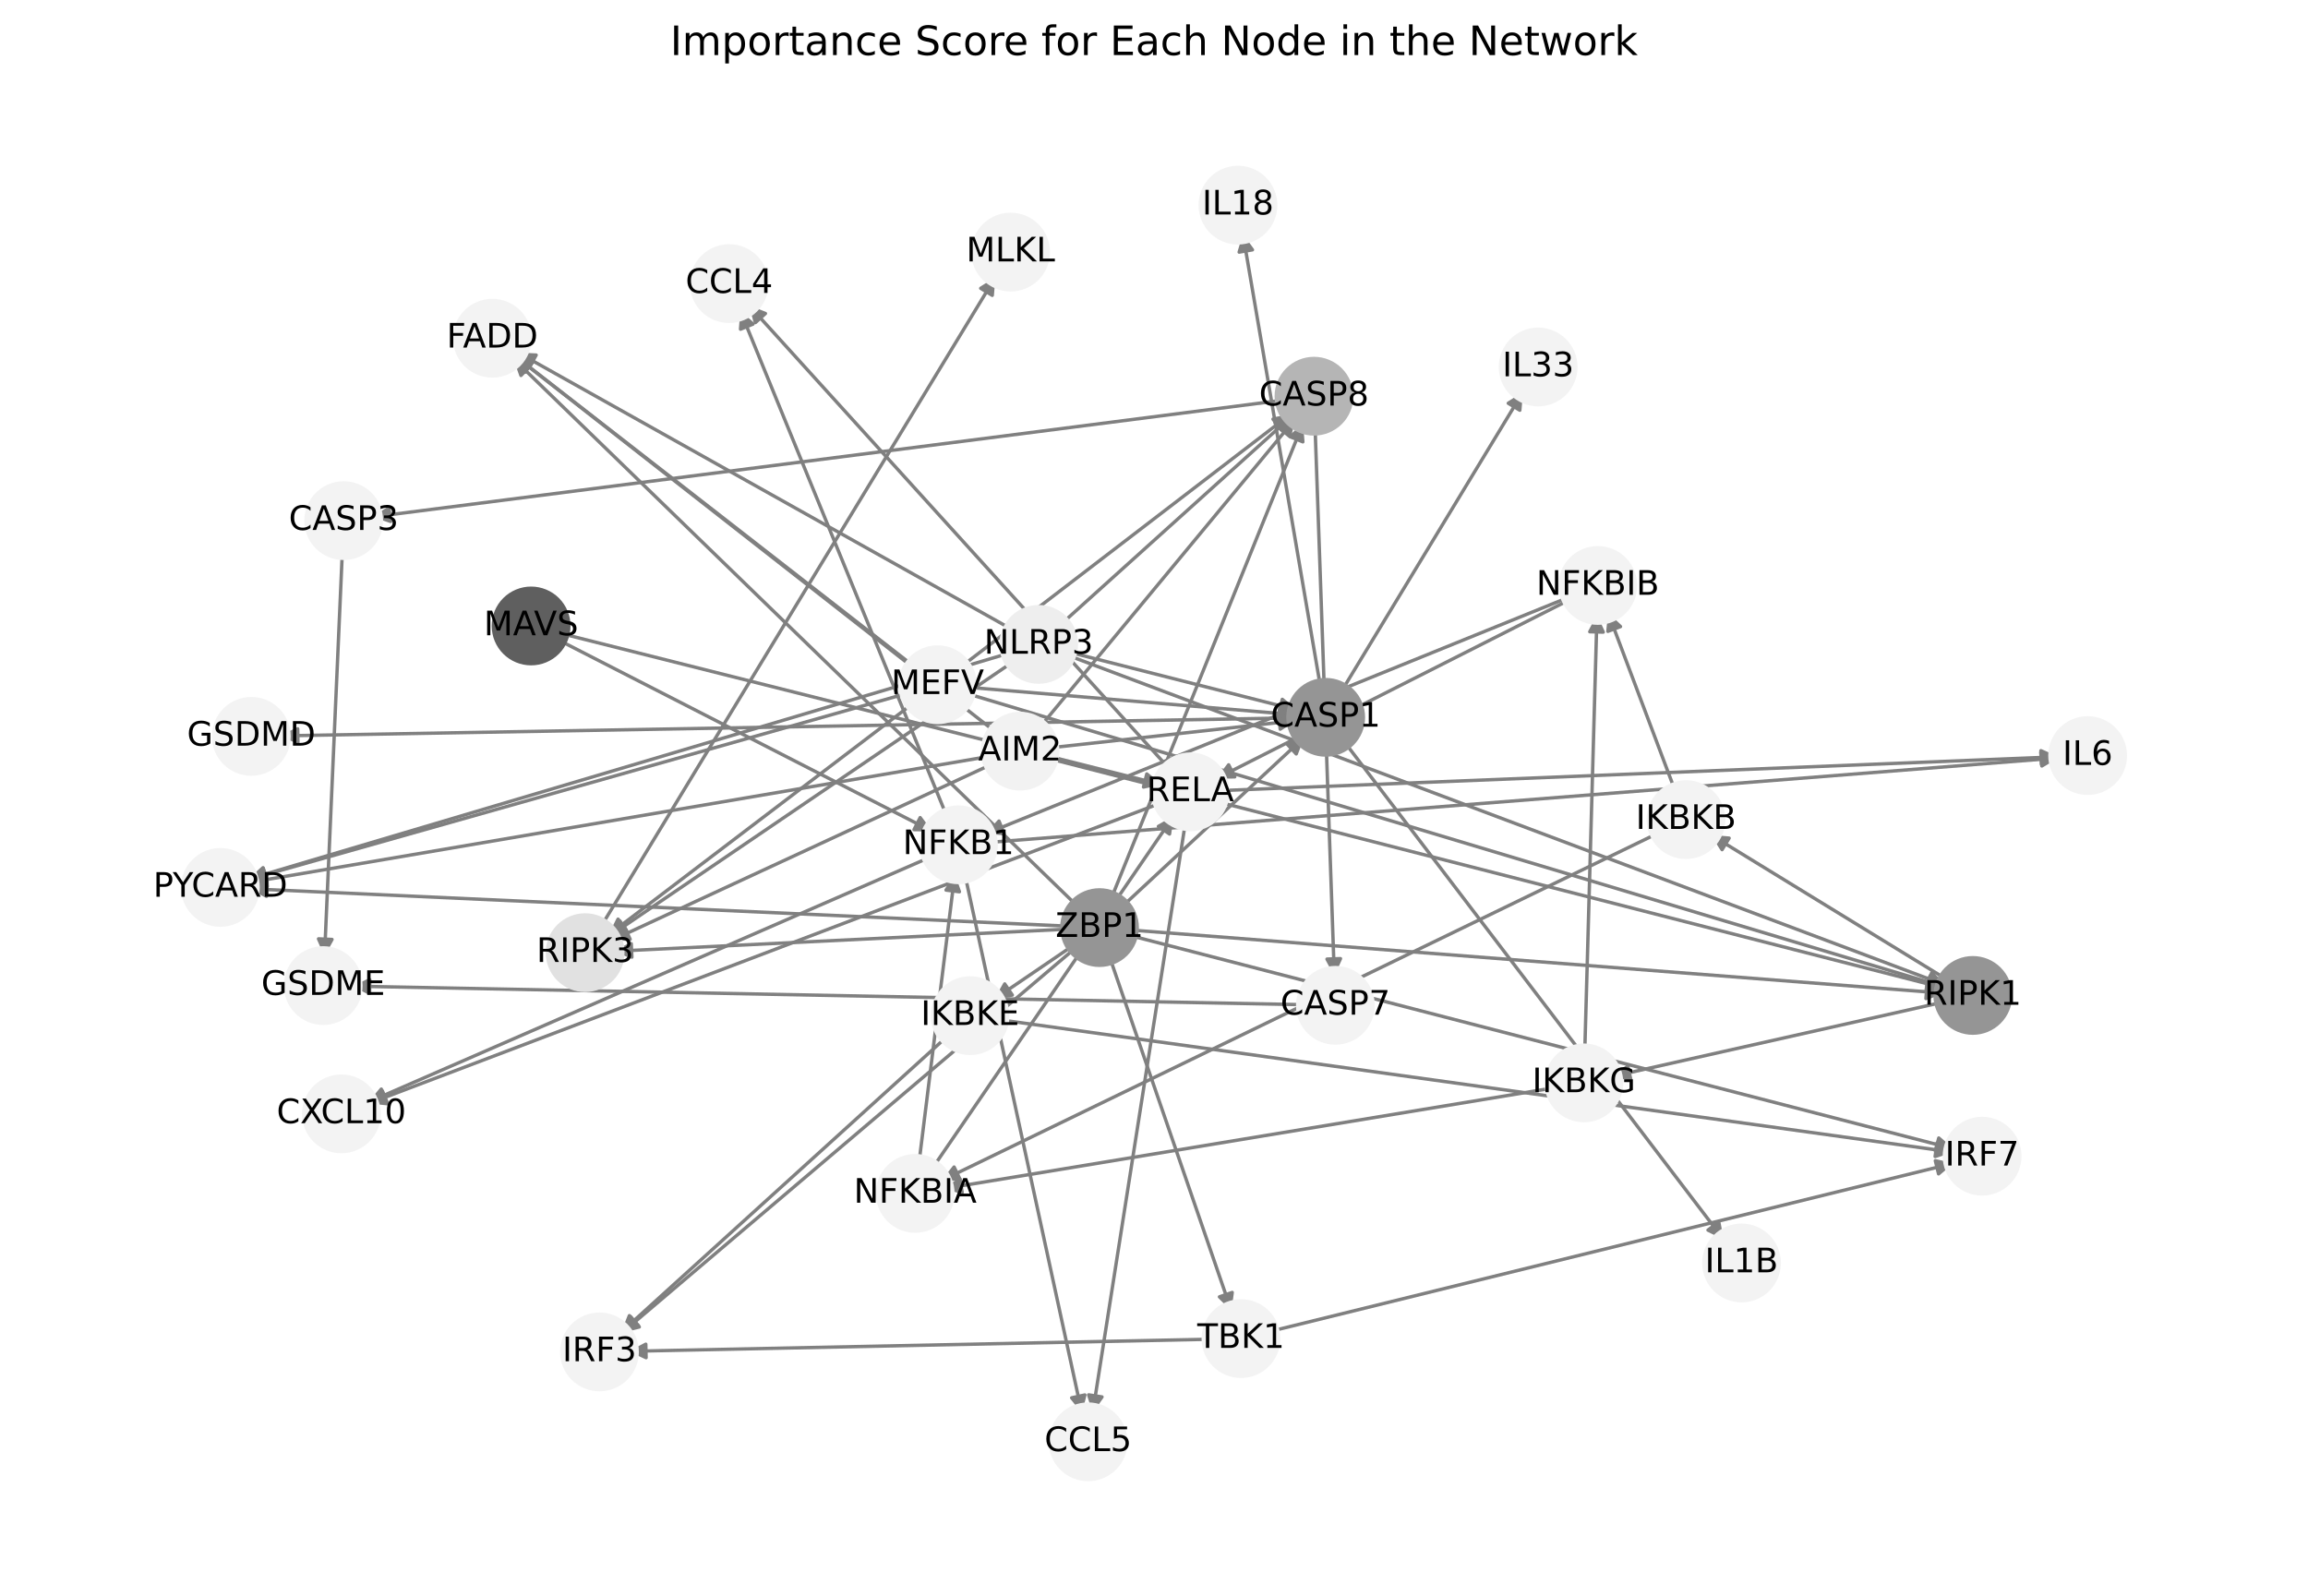 <?xml version="1.0" encoding="utf-8" standalone="no"?>
<!DOCTYPE svg PUBLIC "-//W3C//DTD SVG 1.1//EN"
  "http://www.w3.org/Graphics/SVG/1.1/DTD/svg11.dtd">
<!-- Created with matplotlib (https://matplotlib.org/) -->
<svg height="473.038pt" version="1.1" viewBox="0 0 684 473.038" width="684pt" xmlns="http://www.w3.org/2000/svg" xmlns:xlink="http://www.w3.org/1999/xlink">
 <defs>
  <style type="text/css">*{stroke-linecap:butt;stroke-linejoin:round;}</style>
 </defs>
 <g id="figure_1">
  <g id="patch_1">
   <path d="M 0 473.038 
L 684 473.038 
L 684 0 
L 0 0 
z
" style="fill:#ffffff;"/>
  </g>
  <g id="axes_1">
   <g id="patch_2">
    <path clip-path="url(#pc8e3af0a4e)" d="M 328.667 283.129 
Q 346.81 335.85 364.59 387.514 
" style="fill:none;stroke:#808080;stroke-linecap:round;"/>
    <path clip-path="url(#pc8e3af0a4e)" d="M 365.179 383.081 
L 364.59 387.514 
L 361.397 384.383 
L 365.179 383.081 
z
" style="fill:#808080;stroke:#808080;stroke-linecap:round;"/>
   </g>
   <g id="patch_3">
    <path clip-path="url(#pc8e3af0a4e)" d="M 318.688 279.812 
Q 306.672 287.989 295.581 295.537 
" style="fill:none;stroke:#808080;stroke-linecap:round;"/>
    <path clip-path="url(#pc8e3af0a4e)" d="M 300.013 294.94 
L 295.581 295.537 
L 297.763 291.633 
L 300.013 294.94 
z
" style="fill:#808080;stroke:#808080;stroke-linecap:round;"/>
   </g>
   <g id="patch_4">
    <path clip-path="url(#pc8e3af0a4e)" d="M 319.244 280.545 
Q 251.754 337.822 185.116 394.376 
" style="fill:none;stroke:#808080;stroke-linecap:round;"/>
    <path clip-path="url(#pc8e3af0a4e)" d="M 189.46 393.313 
L 185.116 394.376 
L 186.872 390.263 
L 189.46 393.313 
z
" style="fill:#808080;stroke:#808080;stroke-linecap:round;"/>
   </g>
   <g id="patch_5">
    <path clip-path="url(#pc8e3af0a4e)" d="M 334.234 277.111 
Q 456.629 308.818 577.942 340.244 
" style="fill:none;stroke:#808080;stroke-linecap:round;"/>
    <path clip-path="url(#pc8e3af0a4e)" d="M 574.572 337.305 
L 577.942 340.244 
L 573.569 341.177 
L 574.572 337.305 
z
" style="fill:#808080;stroke:#808080;stroke-linecap:round;"/>
   </g>
   <g id="patch_6">
    <path clip-path="url(#pc8e3af0a4e)" d="M 334.486 275.61 
Q 455.26 284.993 574.919 294.29 
" style="fill:none;stroke:#808080;stroke-linecap:round;"/>
    <path clip-path="url(#pc8e3af0a4e)" d="M 571.086 291.986 
L 574.919 294.29 
L 570.776 295.974 
L 571.086 291.986 
z
" style="fill:#808080;stroke:#808080;stroke-linecap:round;"/>
   </g>
   <g id="patch_7">
    <path clip-path="url(#pc8e3af0a4e)" d="M 317.201 275.36 
Q 249.63 278.653 183.176 281.892 
" style="fill:none;stroke:#808080;stroke-linecap:round;"/>
    <path clip-path="url(#pc8e3af0a4e)" d="M 187.269 283.695 
L 183.176 281.892 
L 187.074 279.699 
L 187.269 283.695 
z
" style="fill:#808080;stroke:#808080;stroke-linecap:round;"/>
   </g>
   <g id="patch_8">
    <path clip-path="url(#pc8e3af0a4e)" d="M 319.635 268.907 
Q 235.877 187.597 152.921 107.066 
" style="fill:none;stroke:#808080;stroke-linecap:round;"/>
    <path clip-path="url(#pc8e3af0a4e)" d="M 154.398 111.287 
L 152.921 107.066 
L 157.184 108.417 
L 154.398 111.287 
z
" style="fill:#808080;stroke:#808080;stroke-linecap:round;"/>
   </g>
   <g id="patch_9">
    <path clip-path="url(#pc8e3af0a4e)" d="M 317.194 274.543 
Q 195.576 268.985 75.074 263.478 
" style="fill:none;stroke:#808080;stroke-linecap:round;"/>
    <path clip-path="url(#pc8e3af0a4e)" d="M 78.979 265.658 
L 75.074 263.478 
L 79.162 261.662 
L 78.979 265.658 
z
" style="fill:#808080;stroke:#808080;stroke-linecap:round;"/>
   </g>
   <g id="patch_10">
    <path clip-path="url(#pc8e3af0a4e)" d="M 332.192 269.041 
Q 359.364 243.776 385.718 219.273 
" style="fill:none;stroke:#808080;stroke-linecap:round;"/>
    <path clip-path="url(#pc8e3af0a4e)" d="M 381.427 220.532 
L 385.718 219.273 
L 384.15 223.461 
L 381.427 220.532 
z
" style="fill:#808080;stroke:#808080;stroke-linecap:round;"/>
   </g>
   <g id="patch_11">
    <path clip-path="url(#pc8e3af0a4e)" d="M 329.089 266.91 
Q 357.631 196.189 385.754 126.505 
" style="fill:none;stroke:#808080;stroke-linecap:round;"/>
    <path clip-path="url(#pc8e3af0a4e)" d="M 382.403 129.466 
L 385.754 126.505 
L 386.112 130.963 
L 382.403 129.466 
z
" style="fill:#808080;stroke:#808080;stroke-linecap:round;"/>
   </g>
   <g id="patch_12">
    <path clip-path="url(#pc8e3af0a4e)" d="M 359.112 396.939 
Q 272.715 398.732 187.435 400.502 
" style="fill:none;stroke:#808080;stroke-linecap:round;"/>
    <path clip-path="url(#pc8e3af0a4e)" d="M 191.475 402.418 
L 187.435 400.502 
L 191.392 398.419 
L 191.475 402.418 
z
" style="fill:#808080;stroke:#808080;stroke-linecap:round;"/>
   </g>
   <g id="patch_13">
    <path clip-path="url(#pc8e3af0a4e)" d="M 376.18 394.689 
Q 477.591 369.728 577.917 345.034 
" style="fill:none;stroke:#808080;stroke-linecap:round;"/>
    <path clip-path="url(#pc8e3af0a4e)" d="M 573.555 344.048 
L 577.917 345.034 
L 574.511 347.932 
L 573.555 344.048 
z
" style="fill:#808080;stroke:#808080;stroke-linecap:round;"/>
   </g>
   <g id="patch_14">
    <path clip-path="url(#pc8e3af0a4e)" d="M 296.075 302.232 
Q 437.456 321.869 577.729 341.352 
" style="fill:none;stroke:#808080;stroke-linecap:round;"/>
    <path clip-path="url(#pc8e3af0a4e)" d="M 574.042 338.821 
L 577.729 341.352 
L 573.492 342.783 
L 574.042 338.821 
z
" style="fill:#808080;stroke:#808080;stroke-linecap:round;"/>
   </g>
   <g id="patch_15">
    <path clip-path="url(#pc8e3af0a4e)" d="M 281.082 306.858 
Q 232.579 350.87 184.904 394.131 
" style="fill:none;stroke:#808080;stroke-linecap:round;"/>
    <path clip-path="url(#pc8e3af0a4e)" d="M 189.21 392.924 
L 184.904 394.131 
L 186.522 389.962 
L 189.21 392.924 
z
" style="fill:#808080;stroke:#808080;stroke-linecap:round;"/>
   </g>
   <g id="patch_16">
    <path clip-path="url(#pc8e3af0a4e)" d="M 165.111 189.484 
Q 220.727 217.968 275.348 245.942 
" style="fill:none;stroke:#808080;stroke-linecap:round;"/>
    <path clip-path="url(#pc8e3af0a4e)" d="M 272.699 242.339 
L 275.348 245.942 
L 270.876 245.899 
L 272.699 242.339 
z
" style="fill:#808080;stroke:#808080;stroke-linecap:round;"/>
   </g>
   <g id="patch_17">
    <path clip-path="url(#pc8e3af0a4e)" d="M 165.796 187.649 
Q 255.068 210.117 343.255 232.313 
" style="fill:none;stroke:#808080;stroke-linecap:round;"/>
    <path clip-path="url(#pc8e3af0a4e)" d="M 339.864 229.397 
L 343.255 232.313 
L 338.888 233.276 
L 339.864 229.397 
z
" style="fill:#808080;stroke:#808080;stroke-linecap:round;"/>
   </g>
   <g id="patch_18">
    <path clip-path="url(#pc8e3af0a4e)" d="M 576.212 296.947 
Q 527.035 308.005 478.948 318.818 
" style="fill:none;stroke:#808080;stroke-linecap:round;"/>
    <path clip-path="url(#pc8e3af0a4e)" d="M 483.29 319.892 
L 478.948 318.818 
L 482.412 315.989 
L 483.29 319.892 
z
" style="fill:#808080;stroke:#808080;stroke-linecap:round;"/>
   </g>
   <g id="patch_19">
    <path clip-path="url(#pc8e3af0a4e)" d="M 577.284 290.522 
Q 542.162 268.988 507.993 248.04 
" style="fill:none;stroke:#808080;stroke-linecap:round;"/>
    <path clip-path="url(#pc8e3af0a4e)" d="M 510.358 251.835 
L 507.993 248.04 
L 512.449 248.425 
L 510.358 251.835 
z
" style="fill:#808080;stroke:#808080;stroke-linecap:round;"/>
   </g>
   <g id="patch_20">
    <path clip-path="url(#pc8e3af0a4e)" d="M 177.907 274.963 
Q 236.46 178.544 294.432 83.081 
" style="fill:none;stroke:#808080;stroke-linecap:round;"/>
    <path clip-path="url(#pc8e3af0a4e)" d="M 290.646 85.462 
L 294.432 83.081 
L 294.065 87.538 
L 290.646 85.462 
z
" style="fill:#808080;stroke:#808080;stroke-linecap:round;"/>
   </g>
   <g id="patch_21">
    <path clip-path="url(#pc8e3af0a4e)" d="M 384.217 212.767 
Q 233.677 215.437 84.256 218.088 
" style="fill:none;stroke:#808080;stroke-linecap:round;"/>
    <path clip-path="url(#pc8e3af0a4e)" d="M 88.29 220.016 
L 84.256 218.088 
L 88.219 216.017 
L 88.29 220.016 
z
" style="fill:#808080;stroke:#808080;stroke-linecap:round;"/>
   </g>
   <g id="patch_22">
    <path clip-path="url(#pc8e3af0a4e)" d="M 398.128 219.501 
Q 454.5 293.48 510.195 366.569 
" style="fill:none;stroke:#808080;stroke-linecap:round;"/>
    <path clip-path="url(#pc8e3af0a4e)" d="M 509.361 362.175 
L 510.195 366.569 
L 506.18 364.599 
L 509.361 362.175 
z
" style="fill:#808080;stroke:#808080;stroke-linecap:round;"/>
   </g>
   <g id="patch_23">
    <path clip-path="url(#pc8e3af0a4e)" d="M 391.418 204.075 
Q 379.881 136.71 368.533 70.446 
" style="fill:none;stroke:#808080;stroke-linecap:round;"/>
    <path clip-path="url(#pc8e3af0a4e)" d="M 367.236 74.727 
L 368.533 70.446 
L 371.179 74.051 
L 367.236 74.727 
z
" style="fill:#808080;stroke:#808080;stroke-linecap:round;"/>
   </g>
   <g id="patch_24">
    <path clip-path="url(#pc8e3af0a4e)" d="M 397.371 205.208 
Q 424.364 160.695 450.778 117.138 
" style="fill:none;stroke:#808080;stroke-linecap:round;"/>
    <path clip-path="url(#pc8e3af0a4e)" d="M 446.994 119.521 
L 450.778 117.138 
L 450.414 121.595 
L 446.994 119.521 
z
" style="fill:#808080;stroke:#808080;stroke-linecap:round;"/>
   </g>
   <g id="patch_25">
    <path clip-path="url(#pc8e3af0a4e)" d="M 300.658 195.867 
Q 240.617 236.682 181.5 276.869 
" style="fill:none;stroke:#808080;stroke-linecap:round;"/>
    <path clip-path="url(#pc8e3af0a4e)" d="M 185.932 276.274 
L 181.5 276.869 
L 183.684 272.966 
L 185.932 276.274 
z
" style="fill:#808080;stroke:#808080;stroke-linecap:round;"/>
   </g>
   <g id="patch_26">
    <path clip-path="url(#pc8e3af0a4e)" d="M 315.93 194.042 
Q 446.244 243.021 575.512 291.606 
" style="fill:none;stroke:#808080;stroke-linecap:round;"/>
    <path clip-path="url(#pc8e3af0a4e)" d="M 572.471 288.327 
L 575.512 291.606 
L 571.064 292.071 
L 572.471 288.327 
z
" style="fill:#808080;stroke:#808080;stroke-linecap:round;"/>
   </g>
   <g id="patch_27">
    <path clip-path="url(#pc8e3af0a4e)" d="M 300.271 186.762 
Q 226.864 145.624 154.432 105.032 
" style="fill:none;stroke:#808080;stroke-linecap:round;"/>
    <path clip-path="url(#pc8e3af0a4e)" d="M 156.944 108.732 
L 154.432 105.032 
L 158.899 105.243 
L 156.944 108.732 
z
" style="fill:#808080;stroke:#808080;stroke-linecap:round;"/>
   </g>
   <g id="patch_28">
    <path clip-path="url(#pc8e3af0a4e)" d="M 299.524 193.461 
Q 186.566 227.013 74.68 260.247 
" style="fill:none;stroke:#808080;stroke-linecap:round;"/>
    <path clip-path="url(#pc8e3af0a4e)" d="M 79.084 261.025 
L 74.68 260.247 
L 77.945 257.191 
L 79.084 261.025 
z
" style="fill:#808080;stroke:#808080;stroke-linecap:round;"/>
   </g>
   <g id="patch_29">
    <path clip-path="url(#pc8e3af0a4e)" d="M 316.216 193.128 
Q 350.353 201.805 383.406 210.206 
" style="fill:none;stroke:#808080;stroke-linecap:round;"/>
    <path clip-path="url(#pc8e3af0a4e)" d="M 380.022 207.282 
L 383.406 210.206 
L 379.037 211.159 
L 380.022 207.282 
z
" style="fill:#808080;stroke:#808080;stroke-linecap:round;"/>
   </g>
   <g id="patch_30">
    <path clip-path="url(#pc8e3af0a4e)" d="M 314.256 185.197 
Q 348.618 154.216 382.151 123.984 
" style="fill:none;stroke:#808080;stroke-linecap:round;"/>
    <path clip-path="url(#pc8e3af0a4e)" d="M 377.84 125.177 
L 382.151 123.984 
L 380.519 128.148 
L 377.84 125.177 
z
" style="fill:#808080;stroke:#808080;stroke-linecap:round;"/>
   </g>
   <g id="patch_31">
    <path clip-path="url(#pc8e3af0a4e)" d="M 294.439 226.28 
Q 237.853 252.503 182.281 278.257 
" style="fill:none;stroke:#808080;stroke-linecap:round;"/>
    <path clip-path="url(#pc8e3af0a4e)" d="M 186.751 278.39 
L 182.281 278.257 
L 185.069 274.76 
L 186.751 278.39 
z
" style="fill:#808080;stroke:#808080;stroke-linecap:round;"/>
   </g>
   <g id="patch_32">
    <path clip-path="url(#pc8e3af0a4e)" d="M 310.683 224.791 
Q 443.479 258.843 575.191 292.617 
" style="fill:none;stroke:#808080;stroke-linecap:round;"/>
    <path clip-path="url(#pc8e3af0a4e)" d="M 571.813 289.687 
L 575.191 292.617 
L 570.82 293.561 
L 571.813 289.687 
z
" style="fill:#808080;stroke:#808080;stroke-linecap:round;"/>
   </g>
   <g id="patch_33">
    <path clip-path="url(#pc8e3af0a4e)" d="M 295.476 217.304 
Q 224.1 161.448 153.605 106.28 
" style="fill:none;stroke:#808080;stroke-linecap:round;"/>
    <path clip-path="url(#pc8e3af0a4e)" d="M 155.522 110.32 
L 153.605 106.28 
L 157.988 107.17 
L 155.522 110.32 
z
" style="fill:#808080;stroke:#808080;stroke-linecap:round;"/>
   </g>
   <g id="patch_34">
    <path clip-path="url(#pc8e3af0a4e)" d="M 293.756 224.095 
Q 183.799 242.836 74.945 261.388 
" style="fill:none;stroke:#808080;stroke-linecap:round;"/>
    <path clip-path="url(#pc8e3af0a4e)" d="M 79.224 262.688 
L 74.945 261.388 
L 78.552 258.745 
L 79.224 262.688 
z
" style="fill:#808080;stroke:#808080;stroke-linecap:round;"/>
   </g>
   <g id="patch_35">
    <path clip-path="url(#pc8e3af0a4e)" d="M 310.9 221.687 
Q 347.585 217.627 383.16 213.689 
" style="fill:none;stroke:#808080;stroke-linecap:round;"/>
    <path clip-path="url(#pc8e3af0a4e)" d="M 378.964 212.142 
L 383.16 213.689 
L 379.404 216.117 
L 378.964 212.142 
z
" style="fill:#808080;stroke:#808080;stroke-linecap:round;"/>
   </g>
   <g id="patch_36">
    <path clip-path="url(#pc8e3af0a4e)" d="M 307.816 215.971 
Q 345.852 170.04 383.176 124.969 
" style="fill:none;stroke:#808080;stroke-linecap:round;"/>
    <path clip-path="url(#pc8e3af0a4e)" d="M 379.084 126.774 
L 383.176 124.969 
L 382.165 129.325 
L 379.084 126.774 
z
" style="fill:#808080;stroke:#808080;stroke-linecap:round;"/>
   </g>
   <g id="patch_37">
    <path clip-path="url(#pc8e3af0a4e)" d="M 270.966 208.198 
Q 225.635 242.663 181.193 276.451 
" style="fill:none;stroke:#808080;stroke-linecap:round;"/>
    <path clip-path="url(#pc8e3af0a4e)" d="M 185.587 275.622 
L 181.193 276.451 
L 183.167 272.438 
L 185.587 275.622 
z
" style="fill:#808080;stroke:#808080;stroke-linecap:round;"/>
   </g>
   <g id="patch_38">
    <path clip-path="url(#pc8e3af0a4e)" d="M 286.152 205.444 
Q 431.261 249.001 575.299 292.236 
" style="fill:none;stroke:#808080;stroke-linecap:round;"/>
    <path clip-path="url(#pc8e3af0a4e)" d="M 572.043 289.17 
L 575.299 292.236 
L 570.893 293.001 
L 572.043 289.17 
z
" style="fill:#808080;stroke:#808080;stroke-linecap:round;"/>
   </g>
   <g id="patch_39">
    <path clip-path="url(#pc8e3af0a4e)" d="M 271.025 197.635 
Q 211.88 151.602 153.616 106.255 
" style="fill:none;stroke:#808080;stroke-linecap:round;"/>
    <path clip-path="url(#pc8e3af0a4e)" d="M 155.544 110.291 
L 153.616 106.255 
L 158.001 107.134 
L 155.544 110.291 
z
" style="fill:#808080;stroke:#808080;stroke-linecap:round;"/>
   </g>
   <g id="patch_40">
    <path clip-path="url(#pc8e3af0a4e)" d="M 269.529 205.311 
Q 171.585 232.993 74.718 260.371 
" style="fill:none;stroke:#808080;stroke-linecap:round;"/>
    <path clip-path="url(#pc8e3af0a4e)" d="M 79.111 261.208 
L 74.718 260.371 
L 78.023 257.359 
L 79.111 261.208 
z
" style="fill:#808080;stroke:#808080;stroke-linecap:round;"/>
   </g>
   <g id="patch_41">
    <path clip-path="url(#pc8e3af0a4e)" d="M 286.493 203.681 
Q 335.37 207.785 383.133 211.795 
" style="fill:none;stroke:#808080;stroke-linecap:round;"/>
    <path clip-path="url(#pc8e3af0a4e)" d="M 379.314 209.468 
L 383.133 211.795 
L 378.979 213.454 
L 379.314 209.468 
z
" style="fill:#808080;stroke:#808080;stroke-linecap:round;"/>
   </g>
   <g id="patch_42">
    <path clip-path="url(#pc8e3af0a4e)" d="M 284.735 197.687 
Q 333.639 160.195 381.656 123.383 
" style="fill:none;stroke:#808080;stroke-linecap:round;"/>
    <path clip-path="url(#pc8e3af0a4e)" d="M 377.265 124.23 
L 381.656 123.383 
L 379.698 127.404 
L 377.265 124.23 
z
" style="fill:#808080;stroke:#808080;stroke-linecap:round;"/>
   </g>
   <g id="patch_43">
    <path clip-path="url(#pc8e3af0a4e)" d="M 380.828 118.536 
Q 245.637 135.876 111.555 153.074 
" style="fill:none;stroke:#808080;stroke-linecap:round;"/>
    <path clip-path="url(#pc8e3af0a4e)" d="M 115.777 154.549 
L 111.555 153.074 
L 115.268 150.582 
L 115.777 154.549 
z
" style="fill:#808080;stroke:#808080;stroke-linecap:round;"/>
   </g>
   <g id="patch_44">
    <path clip-path="url(#pc8e3af0a4e)" d="M 389.718 126.088 
Q 392.584 207.704 395.41 288.204 
" style="fill:none;stroke:#808080;stroke-linecap:round;"/>
    <path clip-path="url(#pc8e3af0a4e)" d="M 397.269 284.136 
L 395.41 288.204 
L 393.271 284.276 
L 397.269 284.136 
z
" style="fill:#808080;stroke:#808080;stroke-linecap:round;"/>
   </g>
   <g id="patch_45">
    <path clip-path="url(#pc8e3af0a4e)" d="M 292.681 249.716 
Q 451.372 237.175 608.949 224.722 
" style="fill:none;stroke:#808080;stroke-linecap:round;"/>
    <path clip-path="url(#pc8e3af0a4e)" d="M 604.804 223.043 
L 608.949 224.722 
L 605.119 227.031 
L 604.804 223.043 
z
" style="fill:#808080;stroke:#808080;stroke-linecap:round;"/>
   </g>
   <g id="patch_46">
    <path clip-path="url(#pc8e3af0a4e)" d="M 280.774 242.381 
Q 250.078 167.23 219.804 93.114 
" style="fill:none;stroke:#808080;stroke-linecap:round;"/>
    <path clip-path="url(#pc8e3af0a4e)" d="M 219.465 97.573 
L 219.804 93.114 
L 223.168 96.061 
L 219.465 97.573 
z
" style="fill:#808080;stroke:#808080;stroke-linecap:round;"/>
   </g>
   <g id="patch_47">
    <path clip-path="url(#pc8e3af0a4e)" d="M 285.887 258.863 
Q 303.264 338.877 320.404 417.797 
" style="fill:none;stroke:#808080;stroke-linecap:round;"/>
    <path clip-path="url(#pc8e3af0a4e)" d="M 321.509 413.464 
L 320.404 417.797 
L 317.601 414.313 
L 321.509 413.464 
z
" style="fill:#808080;stroke:#808080;stroke-linecap:round;"/>
   </g>
   <g id="patch_48">
    <path clip-path="url(#pc8e3af0a4e)" d="M 276.11 253.861 
Q 192.611 290.275 110.137 326.243 
" style="fill:none;stroke:#808080;stroke-linecap:round;"/>
    <path clip-path="url(#pc8e3af0a4e)" d="M 114.603 326.477 
L 110.137 326.243 
L 113.004 322.811 
L 114.603 326.477 
z
" style="fill:#808080;stroke:#808080;stroke-linecap:round;"/>
   </g>
   <g id="patch_49">
    <path clip-path="url(#pc8e3af0a4e)" d="M 361.396 234.351 
Q 485.716 229.326 608.92 224.347 
" style="fill:none;stroke:#808080;stroke-linecap:round;"/>
    <path clip-path="url(#pc8e3af0a4e)" d="M 604.843 222.51 
L 608.92 224.347 
L 605.004 226.507 
L 604.843 222.51 
z
" style="fill:#808080;stroke:#808080;stroke-linecap:round;"/>
   </g>
   <g id="patch_50">
    <path clip-path="url(#pc8e3af0a4e)" d="M 346.921 228.285 
Q 284.423 159.381 222.676 91.304 
" style="fill:none;stroke:#808080;stroke-linecap:round;"/>
    <path clip-path="url(#pc8e3af0a4e)" d="M 223.882 95.611 
L 222.676 91.304 
L 226.844 92.924 
L 223.882 95.611 
z
" style="fill:#808080;stroke:#808080;stroke-linecap:round;"/>
   </g>
   <g id="patch_51">
    <path clip-path="url(#pc8e3af0a4e)" d="M 351.396 243.258 
Q 337.609 331.028 323.996 417.693 
" style="fill:none;stroke:#808080;stroke-linecap:round;"/>
    <path clip-path="url(#pc8e3af0a4e)" d="M 326.592 414.052 
L 323.996 417.693 
L 322.641 413.431 
L 326.592 414.052 
z
" style="fill:#808080;stroke:#808080;stroke-linecap:round;"/>
   </g>
   <g id="patch_52">
    <path clip-path="url(#pc8e3af0a4e)" d="M 344.644 237.772 
Q 226.958 282.426 110.317 326.682 
" style="fill:none;stroke:#808080;stroke-linecap:round;"/>
    <path clip-path="url(#pc8e3af0a4e)" d="M 114.766 327.133 
L 110.317 326.682 
L 113.347 323.394 
L 114.766 327.133 
z
" style="fill:#808080;stroke:#808080;stroke-linecap:round;"/>
   </g>
   <g id="patch_53">
    <path clip-path="url(#pc8e3af0a4e)" d="M 469.648 312.303 
Q 471.466 247.247 473.252 183.308 
" style="fill:none;stroke:#808080;stroke-linecap:round;"/>
    <path clip-path="url(#pc8e3af0a4e)" d="M 471.141 187.251 
L 473.252 183.308 
L 475.14 187.362 
L 471.141 187.251 
z
" style="fill:#808080;stroke:#808080;stroke-linecap:round;"/>
   </g>
   <g id="patch_54">
    <path clip-path="url(#pc8e3af0a4e)" d="M 460.863 322.376 
Q 370.319 337.342 280.879 352.125 
" style="fill:none;stroke:#808080;stroke-linecap:round;"/>
    <path clip-path="url(#pc8e3af0a4e)" d="M 285.151 353.446 
L 280.879 352.125 
L 284.499 349.499 
L 285.151 353.446 
z
" style="fill:#808080;stroke:#808080;stroke-linecap:round;"/>
   </g>
   <g id="patch_55">
    <path clip-path="url(#pc8e3af0a4e)" d="M 496.605 234.825 
Q 486.591 208.231 476.972 182.683 
" style="fill:none;stroke:#808080;stroke-linecap:round;"/>
    <path clip-path="url(#pc8e3af0a4e)" d="M 476.51 187.131 
L 476.972 182.683 
L 480.253 185.722 
L 476.51 187.131 
z
" style="fill:#808080;stroke:#808080;stroke-linecap:round;"/>
   </g>
   <g id="patch_56">
    <path clip-path="url(#pc8e3af0a4e)" d="M 491.866 246.706 
Q 385.445 298.323 280.031 349.452 
" style="fill:none;stroke:#808080;stroke-linecap:round;"/>
    <path clip-path="url(#pc8e3af0a4e)" d="M 284.502 349.506 
L 280.031 349.452 
L 282.757 345.906 
L 284.502 349.506 
z
" style="fill:#808080;stroke:#808080;stroke-linecap:round;"/>
   </g>
   <g id="patch_57">
    <path clip-path="url(#pc8e3af0a4e)" d="M 465.503 176.785 
Q 378.789 211.963 293.112 246.722 
" style="fill:none;stroke:#808080;stroke-linecap:round;"/>
    <path clip-path="url(#pc8e3af0a4e)" d="M 297.57 247.071 
L 293.112 246.722 
L 296.066 243.365 
L 297.57 247.071 
z
" style="fill:#808080;stroke:#808080;stroke-linecap:round;"/>
   </g>
   <g id="patch_58">
    <path clip-path="url(#pc8e3af0a4e)" d="M 465.803 177.441 
Q 413.134 204.114 361.463 230.283 
" style="fill:none;stroke:#808080;stroke-linecap:round;"/>
    <path clip-path="url(#pc8e3af0a4e)" d="M 365.935 230.26 
L 361.463 230.283 
L 364.127 226.691 
L 365.935 230.26 
z
" style="fill:#808080;stroke:#808080;stroke-linecap:round;"/>
   </g>
   <g id="patch_59">
    <path clip-path="url(#pc8e3af0a4e)" d="M 272.297 345.127 
Q 277.64 302.06 282.845 260.103 
" style="fill:none;stroke:#808080;stroke-linecap:round;"/>
    <path clip-path="url(#pc8e3af0a4e)" d="M 280.368 263.826 
L 282.845 260.103 
L 284.337 264.318 
L 280.368 263.826 
z
" style="fill:#808080;stroke:#808080;stroke-linecap:round;"/>
   </g>
   <g id="patch_60">
    <path clip-path="url(#pc8e3af0a4e)" d="M 276.124 346.575 
Q 311.985 294.211 347.214 242.769 
" style="fill:none;stroke:#808080;stroke-linecap:round;"/>
    <path clip-path="url(#pc8e3af0a4e)" d="M 343.304 244.939 
L 347.214 242.769 
L 346.604 247.199 
L 343.304 244.939 
z
" style="fill:#808080;stroke:#808080;stroke-linecap:round;"/>
   </g>
   <g id="patch_61">
    <path clip-path="url(#pc8e3af0a4e)" d="M 101.479 162.969 
Q 98.824 223.222 96.218 282.358 
" style="fill:none;stroke:#808080;stroke-linecap:round;"/>
    <path clip-path="url(#pc8e3af0a4e)" d="M 98.392 278.45 
L 96.218 282.358 
L 94.396 278.273 
L 98.392 278.45 
z
" style="fill:#808080;stroke:#808080;stroke-linecap:round;"/>
   </g>
   <g id="patch_62">
    <path clip-path="url(#pc8e3af0a4e)" d="M 387.098 297.805 
Q 245.77 295.05 105.56 292.317 
" style="fill:none;stroke:#808080;stroke-linecap:round;"/>
    <path clip-path="url(#pc8e3af0a4e)" d="M 109.52 294.394 
L 105.56 292.317 
L 109.598 290.395 
L 109.52 294.394 
z
" style="fill:#808080;stroke:#808080;stroke-linecap:round;"/>
   </g>
   <g id="PathCollection_1">
    <defs>
     <path d="M 0 11.18 
C 2.965 11.18 5.809 10.002 7.906 7.906 
C 10.002 5.809 11.18 2.965 11.18 -0 
C 11.18 -2.965 10.002 -5.809 7.906 -7.906 
C 5.809 -10.002 2.965 -11.18 0 -11.18 
C -2.965 -11.18 -5.809 -10.002 -7.906 -7.906 
C -10.002 -5.809 -11.18 -2.965 -11.18 0 
C -11.18 2.965 -10.002 5.809 -7.906 7.906 
C -5.809 10.002 -2.965 11.18 0 11.18 
z
" id="C0_0_7e0bcd279f"/>
    </defs>
    <g clip-path="url(#pc8e3af0a4e)">
     <use style="fill:#f3f3f3;stroke:#f3f3f3;" x="516.121" xlink:href="#C0_0_7e0bcd279f" y="374.345"/>
    </g>
    <g clip-path="url(#pc8e3af0a4e)">
     <use style="fill:#f3f3f3;stroke:#f3f3f3;" x="366.882" xlink:href="#C0_0_7e0bcd279f" y="60.805"/>
    </g>
    <g clip-path="url(#pc8e3af0a4e)">
     <use style="fill:#959595;stroke:#959595;" x="325.849" xlink:href="#C0_0_7e0bcd279f" y="274.939"/>
    </g>
    <g clip-path="url(#pc8e3af0a4e)">
     <use style="fill:#f3f3f3;stroke:#f3f3f3;" x="367.771" xlink:href="#C0_0_7e0bcd279f" y="396.759"/>
    </g>
    <g clip-path="url(#pc8e3af0a4e)">
     <use style="fill:#f3f3f3;stroke:#f3f3f3;" x="287.494" xlink:href="#C0_0_7e0bcd279f" y="301.04"/>
    </g>
    <g clip-path="url(#pc8e3af0a4e)">
     <use style="fill:#f3f3f3;stroke:#f3f3f3;" x="177.659" xlink:href="#C0_0_7e0bcd279f" y="400.705"/>
    </g>
    <g clip-path="url(#pc8e3af0a4e)">
     <use style="fill:#f3f3f3;stroke:#f3f3f3;" x="587.412" xlink:href="#C0_0_7e0bcd279f" y="342.697"/>
    </g>
    <g clip-path="url(#pc8e3af0a4e)">
     <use style="fill:#f3f3f3;stroke:#f3f3f3;" x="101.177" xlink:href="#C0_0_7e0bcd279f" y="330.151"/>
    </g>
    <g clip-path="url(#pc8e3af0a4e)">
     <use style="fill:#5f5f5f;stroke:#5f5f5f;" x="157.4" xlink:href="#C0_0_7e0bcd279f" y="185.535"/>
    </g>
    <g clip-path="url(#pc8e3af0a4e)">
     <use style="fill:#959595;stroke:#959595;" x="584.665" xlink:href="#C0_0_7e0bcd279f" y="295.047"/>
    </g>
    <g clip-path="url(#pc8e3af0a4e)">
     <use style="fill:#e1e1e1;stroke:#e1e1e1;" x="173.411" xlink:href="#C0_0_7e0bcd279f" y="282.368"/>
    </g>
    <g clip-path="url(#pc8e3af0a4e)">
     <use style="fill:#f3f3f3;stroke:#f3f3f3;" x="618.694" xlink:href="#C0_0_7e0bcd279f" y="223.952"/>
    </g>
    <g clip-path="url(#pc8e3af0a4e)">
     <use style="fill:#f3f3f3;stroke:#f3f3f3;" x="455.849" xlink:href="#C0_0_7e0bcd279f" y="108.774"/>
    </g>
    <g clip-path="url(#pc8e3af0a4e)">
     <use style="fill:#f3f3f3;stroke:#f3f3f3;" x="216.106" xlink:href="#C0_0_7e0bcd279f" y="84.061"/>
    </g>
    <g clip-path="url(#pc8e3af0a4e)">
     <use style="fill:#f3f3f3;stroke:#f3f3f3;" x="322.479" xlink:href="#C0_0_7e0bcd279f" y="427.351"/>
    </g>
    <g clip-path="url(#pc8e3af0a4e)">
     <use style="fill:#f3f3f3;stroke:#f3f3f3;" x="145.903" xlink:href="#C0_0_7e0bcd279f" y="100.252"/>
    </g>
    <g clip-path="url(#pc8e3af0a4e)">
     <use style="fill:#f3f3f3;stroke:#f3f3f3;" x="65.306" xlink:href="#C0_0_7e0bcd279f" y="263.031"/>
    </g>
    <g clip-path="url(#pc8e3af0a4e)">
     <use style="fill:#959595;stroke:#959595;" x="392.88" xlink:href="#C0_0_7e0bcd279f" y="212.614"/>
    </g>
    <g clip-path="url(#pc8e3af0a4e)">
     <use style="fill:#eeeeee;stroke:#eeeeee;" x="307.824" xlink:href="#C0_0_7e0bcd279f" y="190.995"/>
    </g>
    <g clip-path="url(#pc8e3af0a4e)">
     <use style="fill:#f3f3f3;stroke:#f3f3f3;" x="299.508" xlink:href="#C0_0_7e0bcd279f" y="74.722"/>
    </g>
    <g clip-path="url(#pc8e3af0a4e)">
     <use style="fill:#f3f3f3;stroke:#f3f3f3;" x="74.474" xlink:href="#C0_0_7e0bcd279f" y="218.261"/>
    </g>
    <g clip-path="url(#pc8e3af0a4e)">
     <use style="fill:#f3f3f3;stroke:#f3f3f3;" x="95.788" xlink:href="#C0_0_7e0bcd279f" y="292.126"/>
    </g>
    <g clip-path="url(#pc8e3af0a4e)">
     <use style="fill:#f2f2f2;stroke:#f2f2f2;" x="302.294" xlink:href="#C0_0_7e0bcd279f" y="222.64"/>
    </g>
    <g clip-path="url(#pc8e3af0a4e)">
     <use style="fill:#f3f3f3;stroke:#f3f3f3;" x="277.861" xlink:href="#C0_0_7e0bcd279f" y="202.956"/>
    </g>
    <g clip-path="url(#pc8e3af0a4e)">
     <use style="fill:#b5b5b5;stroke:#b5b5b5;" x="389.415" xlink:href="#C0_0_7e0bcd279f" y="117.435"/>
    </g>
    <g clip-path="url(#pc8e3af0a4e)">
     <use style="fill:#f3f3f3;stroke:#f3f3f3;" x="284.049" xlink:href="#C0_0_7e0bcd279f" y="250.398"/>
    </g>
    <g clip-path="url(#pc8e3af0a4e)">
     <use style="fill:#f3f3f3;stroke:#f3f3f3;" x="352.74" xlink:href="#C0_0_7e0bcd279f" y="234.701"/>
    </g>
    <g clip-path="url(#pc8e3af0a4e)">
     <use style="fill:#f3f3f3;stroke:#f3f3f3;" x="469.406" xlink:href="#C0_0_7e0bcd279f" y="320.964"/>
    </g>
    <g clip-path="url(#pc8e3af0a4e)">
     <use style="fill:#f3f3f3;stroke:#f3f3f3;" x="499.656" xlink:href="#C0_0_7e0bcd279f" y="242.928"/>
    </g>
    <g clip-path="url(#pc8e3af0a4e)">
     <use style="fill:#f3f3f3;stroke:#f3f3f3;" x="473.526" xlink:href="#C0_0_7e0bcd279f" y="173.53"/>
    </g>
    <g clip-path="url(#pc8e3af0a4e)">
     <use style="fill:#f3f3f3;stroke:#f3f3f3;" x="271.231" xlink:href="#C0_0_7e0bcd279f" y="353.72"/>
    </g>
    <g clip-path="url(#pc8e3af0a4e)">
     <use style="fill:#f3f3f3;stroke:#f3f3f3;" x="101.86" xlink:href="#C0_0_7e0bcd279f" y="154.318"/>
    </g>
    <g clip-path="url(#pc8e3af0a4e)">
     <use style="fill:#f3f3f3;stroke:#f3f3f3;" x="395.753" xlink:href="#C0_0_7e0bcd279f" y="297.973"/>
    </g>
   </g>
   <g id="text_1">
    <g clip-path="url(#pc8e3af0a4e)">
     <!-- IL1B -->
     <g transform="translate(505.248 377.105)scale(0.1 -0.1)">
      <defs>
       <path d="M 9.812 72.906 
L 19.672 72.906 
L 19.672 0 
L 9.812 0 
z
" id="DejaVuSans-73"/>
       <path d="M 9.812 72.906 
L 19.672 72.906 
L 19.672 8.297 
L 55.172 8.297 
L 55.172 0 
L 9.812 0 
z
" id="DejaVuSans-76"/>
       <path d="M 12.406 8.297 
L 28.516 8.297 
L 28.516 63.922 
L 10.984 60.406 
L 10.984 69.391 
L 28.422 72.906 
L 38.281 72.906 
L 38.281 8.297 
L 54.391 8.297 
L 54.391 0 
L 12.406 0 
z
" id="DejaVuSans-49"/>
       <path d="M 19.672 34.812 
L 19.672 8.109 
L 35.5 8.109 
Q 43.453 8.109 47.281 11.406 
Q 51.125 14.703 51.125 21.484 
Q 51.125 28.328 47.281 31.562 
Q 43.453 34.812 35.5 34.812 
z
M 19.672 64.797 
L 19.672 42.828 
L 34.281 42.828 
Q 41.5 42.828 45.031 45.531 
Q 48.578 48.25 48.578 53.812 
Q 48.578 59.328 45.031 62.062 
Q 41.5 64.797 34.281 64.797 
z
M 9.812 72.906 
L 35.016 72.906 
Q 46.297 72.906 52.391 68.219 
Q 58.5 63.531 58.5 54.891 
Q 58.5 48.188 55.375 44.234 
Q 52.25 40.281 46.188 39.312 
Q 53.469 37.75 57.5 32.781 
Q 61.531 27.828 61.531 20.406 
Q 61.531 10.641 54.891 5.312 
Q 48.25 0 35.984 0 
L 9.812 0 
z
" id="DejaVuSans-66"/>
      </defs>
      <use xlink:href="#DejaVuSans-73"/>
      <use x="29.492" xlink:href="#DejaVuSans-76"/>
      <use x="85.205" xlink:href="#DejaVuSans-49"/>
      <use x="148.828" xlink:href="#DejaVuSans-66"/>
     </g>
    </g>
   </g>
   <g id="text_2">
    <g clip-path="url(#pc8e3af0a4e)">
     <!-- IL18 -->
     <g transform="translate(356.258 63.565)scale(0.1 -0.1)">
      <defs>
       <path d="M 31.781 34.625 
Q 24.75 34.625 20.719 30.859 
Q 16.703 27.094 16.703 20.516 
Q 16.703 13.922 20.719 10.156 
Q 24.75 6.391 31.781 6.391 
Q 38.812 6.391 42.859 10.172 
Q 46.922 13.969 46.922 20.516 
Q 46.922 27.094 42.891 30.859 
Q 38.875 34.625 31.781 34.625 
z
M 21.922 38.812 
Q 15.578 40.375 12.031 44.719 
Q 8.5 49.078 8.5 55.328 
Q 8.5 64.062 14.719 69.141 
Q 20.953 74.219 31.781 74.219 
Q 42.672 74.219 48.875 69.141 
Q 55.078 64.062 55.078 55.328 
Q 55.078 49.078 51.531 44.719 
Q 48 40.375 41.703 38.812 
Q 48.828 37.156 52.797 32.312 
Q 56.781 27.484 56.781 20.516 
Q 56.781 9.906 50.312 4.234 
Q 43.844 -1.422 31.781 -1.422 
Q 19.734 -1.422 13.25 4.234 
Q 6.781 9.906 6.781 20.516 
Q 6.781 27.484 10.781 32.312 
Q 14.797 37.156 21.922 38.812 
z
M 18.312 54.391 
Q 18.312 48.734 21.844 45.562 
Q 25.391 42.391 31.781 42.391 
Q 38.141 42.391 41.719 45.562 
Q 45.312 48.734 45.312 54.391 
Q 45.312 60.062 41.719 63.234 
Q 38.141 66.406 31.781 66.406 
Q 25.391 66.406 21.844 63.234 
Q 18.312 60.062 18.312 54.391 
z
" id="DejaVuSans-56"/>
      </defs>
      <use xlink:href="#DejaVuSans-73"/>
      <use x="29.492" xlink:href="#DejaVuSans-76"/>
      <use x="85.205" xlink:href="#DejaVuSans-49"/>
      <use x="148.828" xlink:href="#DejaVuSans-56"/>
     </g>
    </g>
   </g>
   <g id="text_3">
    <g clip-path="url(#pc8e3af0a4e)">
     <!-- ZBP1 -->
     <g transform="translate(312.797 277.698)scale(0.1 -0.1)">
      <defs>
       <path d="M 5.609 72.906 
L 62.891 72.906 
L 62.891 65.375 
L 16.797 8.297 
L 64.016 8.297 
L 64.016 0 
L 4.5 0 
L 4.5 7.516 
L 50.594 64.594 
L 5.609 64.594 
z
" id="DejaVuSans-90"/>
       <path d="M 19.672 64.797 
L 19.672 37.406 
L 32.078 37.406 
Q 38.969 37.406 42.719 40.969 
Q 46.484 44.531 46.484 51.125 
Q 46.484 57.672 42.719 61.234 
Q 38.969 64.797 32.078 64.797 
z
M 9.812 72.906 
L 32.078 72.906 
Q 44.344 72.906 50.609 67.359 
Q 56.891 61.812 56.891 51.125 
Q 56.891 40.328 50.609 34.812 
Q 44.344 29.297 32.078 29.297 
L 19.672 29.297 
L 19.672 0 
L 9.812 0 
z
" id="DejaVuSans-80"/>
      </defs>
      <use xlink:href="#DejaVuSans-90"/>
      <use x="68.506" xlink:href="#DejaVuSans-66"/>
      <use x="137.109" xlink:href="#DejaVuSans-80"/>
      <use x="197.412" xlink:href="#DejaVuSans-49"/>
     </g>
    </g>
   </g>
   <g id="text_4">
    <g clip-path="url(#pc8e3af0a4e)">
     <!-- TBK1 -->
     <g transform="translate(354.827 399.518)scale(0.1 -0.1)">
      <defs>
       <path d="M -0.297 72.906 
L 61.375 72.906 
L 61.375 64.594 
L 35.5 64.594 
L 35.5 0 
L 25.594 0 
L 25.594 64.594 
L -0.297 64.594 
z
" id="DejaVuSans-84"/>
       <path d="M 9.812 72.906 
L 19.672 72.906 
L 19.672 42.094 
L 52.391 72.906 
L 65.094 72.906 
L 28.906 38.922 
L 67.672 0 
L 54.688 0 
L 19.672 35.109 
L 19.672 0 
L 9.812 0 
z
" id="DejaVuSans-75"/>
      </defs>
      <use xlink:href="#DejaVuSans-84"/>
      <use x="61.084" xlink:href="#DejaVuSans-66"/>
      <use x="129.688" xlink:href="#DejaVuSans-75"/>
      <use x="195.264" xlink:href="#DejaVuSans-49"/>
     </g>
    </g>
   </g>
   <g id="text_5">
    <g clip-path="url(#pc8e3af0a4e)">
     <!-- IKBKE -->
     <g transform="translate(272.872 303.799)scale(0.1 -0.1)">
      <defs>
       <path d="M 9.812 72.906 
L 55.906 72.906 
L 55.906 64.594 
L 19.672 64.594 
L 19.672 43.016 
L 54.391 43.016 
L 54.391 34.719 
L 19.672 34.719 
L 19.672 8.297 
L 56.781 8.297 
L 56.781 0 
L 9.812 0 
z
" id="DejaVuSans-69"/>
      </defs>
      <use xlink:href="#DejaVuSans-73"/>
      <use x="29.492" xlink:href="#DejaVuSans-75"/>
      <use x="95.068" xlink:href="#DejaVuSans-66"/>
      <use x="163.672" xlink:href="#DejaVuSans-75"/>
      <use x="229.248" xlink:href="#DejaVuSans-69"/>
     </g>
    </g>
   </g>
   <g id="text_6">
    <g clip-path="url(#pc8e3af0a4e)">
     <!-- IRF3 -->
     <g transform="translate(166.653 403.464)scale(0.1 -0.1)">
      <defs>
       <path d="M 44.391 34.188 
Q 47.562 33.109 50.562 29.594 
Q 53.562 26.078 56.594 19.922 
L 66.609 0 
L 56 0 
L 46.688 18.703 
Q 43.062 26.031 39.672 28.422 
Q 36.281 30.812 30.422 30.812 
L 19.672 30.812 
L 19.672 0 
L 9.812 0 
L 9.812 72.906 
L 32.078 72.906 
Q 44.578 72.906 50.734 67.672 
Q 56.891 62.453 56.891 51.906 
Q 56.891 45.016 53.688 40.469 
Q 50.484 35.938 44.391 34.188 
z
M 19.672 64.797 
L 19.672 38.922 
L 32.078 38.922 
Q 39.203 38.922 42.844 42.219 
Q 46.484 45.516 46.484 51.906 
Q 46.484 58.297 42.844 61.547 
Q 39.203 64.797 32.078 64.797 
z
" id="DejaVuSans-82"/>
       <path d="M 9.812 72.906 
L 51.703 72.906 
L 51.703 64.594 
L 19.672 64.594 
L 19.672 43.109 
L 48.578 43.109 
L 48.578 34.812 
L 19.672 34.812 
L 19.672 0 
L 9.812 0 
z
" id="DejaVuSans-70"/>
       <path d="M 40.578 39.312 
Q 47.656 37.797 51.625 33 
Q 55.609 28.219 55.609 21.188 
Q 55.609 10.406 48.188 4.484 
Q 40.766 -1.422 27.094 -1.422 
Q 22.516 -1.422 17.656 -0.516 
Q 12.797 0.391 7.625 2.203 
L 7.625 11.719 
Q 11.719 9.328 16.594 8.109 
Q 21.484 6.891 26.812 6.891 
Q 36.078 6.891 40.938 10.547 
Q 45.797 14.203 45.797 21.188 
Q 45.797 27.641 41.281 31.266 
Q 36.766 34.906 28.719 34.906 
L 20.219 34.906 
L 20.219 43.016 
L 29.109 43.016 
Q 36.375 43.016 40.234 45.922 
Q 44.094 48.828 44.094 54.297 
Q 44.094 59.906 40.109 62.906 
Q 36.141 65.922 28.719 65.922 
Q 24.656 65.922 20.016 65.031 
Q 15.375 64.156 9.812 62.312 
L 9.812 71.094 
Q 15.438 72.656 20.344 73.438 
Q 25.25 74.219 29.594 74.219 
Q 40.828 74.219 47.359 69.109 
Q 53.906 64.016 53.906 55.328 
Q 53.906 49.266 50.438 45.094 
Q 46.969 40.922 40.578 39.312 
z
" id="DejaVuSans-51"/>
      </defs>
      <use xlink:href="#DejaVuSans-73"/>
      <use x="29.492" xlink:href="#DejaVuSans-82"/>
      <use x="98.975" xlink:href="#DejaVuSans-70"/>
      <use x="156.494" xlink:href="#DejaVuSans-51"/>
     </g>
    </g>
   </g>
   <g id="text_7">
    <g clip-path="url(#pc8e3af0a4e)">
     <!-- IRF7 -->
     <g transform="translate(576.405 345.457)scale(0.1 -0.1)">
      <defs>
       <path d="M 8.203 72.906 
L 55.078 72.906 
L 55.078 68.703 
L 28.609 0 
L 18.312 0 
L 43.219 64.594 
L 8.203 64.594 
z
" id="DejaVuSans-55"/>
      </defs>
      <use xlink:href="#DejaVuSans-73"/>
      <use x="29.492" xlink:href="#DejaVuSans-82"/>
      <use x="98.975" xlink:href="#DejaVuSans-70"/>
      <use x="156.494" xlink:href="#DejaVuSans-55"/>
     </g>
    </g>
   </g>
   <g id="text_8">
    <g clip-path="url(#pc8e3af0a4e)">
     <!-- CXCL10 -->
     <g transform="translate(81.983 332.91)scale(0.1 -0.1)">
      <defs>
       <path d="M 64.406 67.281 
L 64.406 56.891 
Q 59.422 61.531 53.781 63.812 
Q 48.141 66.109 41.797 66.109 
Q 29.297 66.109 22.656 58.469 
Q 16.016 50.828 16.016 36.375 
Q 16.016 21.969 22.656 14.328 
Q 29.297 6.688 41.797 6.688 
Q 48.141 6.688 53.781 8.984 
Q 59.422 11.281 64.406 15.922 
L 64.406 5.609 
Q 59.234 2.094 53.438 0.328 
Q 47.656 -1.422 41.219 -1.422 
Q 24.656 -1.422 15.125 8.703 
Q 5.609 18.844 5.609 36.375 
Q 5.609 53.953 15.125 64.078 
Q 24.656 74.219 41.219 74.219 
Q 47.75 74.219 53.531 72.484 
Q 59.328 70.75 64.406 67.281 
z
" id="DejaVuSans-67"/>
       <path d="M 6.297 72.906 
L 16.891 72.906 
L 35.016 45.797 
L 53.219 72.906 
L 63.812 72.906 
L 40.375 37.891 
L 65.375 0 
L 54.781 0 
L 34.281 31 
L 13.625 0 
L 2.984 0 
L 29 38.922 
z
" id="DejaVuSans-88"/>
       <path d="M 31.781 66.406 
Q 24.172 66.406 20.328 58.906 
Q 16.5 51.422 16.5 36.375 
Q 16.5 21.391 20.328 13.891 
Q 24.172 6.391 31.781 6.391 
Q 39.453 6.391 43.281 13.891 
Q 47.125 21.391 47.125 36.375 
Q 47.125 51.422 43.281 58.906 
Q 39.453 66.406 31.781 66.406 
z
M 31.781 74.219 
Q 44.047 74.219 50.516 64.516 
Q 56.984 54.828 56.984 36.375 
Q 56.984 17.969 50.516 8.266 
Q 44.047 -1.422 31.781 -1.422 
Q 19.531 -1.422 13.062 8.266 
Q 6.594 17.969 6.594 36.375 
Q 6.594 54.828 13.062 64.516 
Q 19.531 74.219 31.781 74.219 
z
" id="DejaVuSans-48"/>
      </defs>
      <use xlink:href="#DejaVuSans-67"/>
      <use x="69.824" xlink:href="#DejaVuSans-88"/>
      <use x="131.08" xlink:href="#DejaVuSans-67"/>
      <use x="200.904" xlink:href="#DejaVuSans-76"/>
      <use x="256.617" xlink:href="#DejaVuSans-49"/>
      <use x="320.24" xlink:href="#DejaVuSans-48"/>
     </g>
    </g>
   </g>
   <g id="text_9">
    <g clip-path="url(#pc8e3af0a4e)">
     <!-- MAVS -->
     <g transform="translate(143.39 188.295)scale(0.1 -0.1)">
      <defs>
       <path d="M 9.812 72.906 
L 24.516 72.906 
L 43.109 23.297 
L 61.812 72.906 
L 76.516 72.906 
L 76.516 0 
L 66.891 0 
L 66.891 64.016 
L 48.094 14.016 
L 38.188 14.016 
L 19.391 64.016 
L 19.391 0 
L 9.812 0 
z
" id="DejaVuSans-77"/>
       <path d="M 34.188 63.188 
L 20.797 26.906 
L 47.609 26.906 
z
M 28.609 72.906 
L 39.797 72.906 
L 67.578 0 
L 57.328 0 
L 50.688 18.703 
L 17.828 18.703 
L 11.188 0 
L 0.781 0 
z
" id="DejaVuSans-65"/>
       <path d="M 28.609 0 
L 0.781 72.906 
L 11.078 72.906 
L 34.188 11.531 
L 57.328 72.906 
L 67.578 72.906 
L 39.797 0 
z
" id="DejaVuSans-86"/>
       <path d="M 53.516 70.516 
L 53.516 60.891 
Q 47.906 63.578 42.922 64.891 
Q 37.938 66.219 33.297 66.219 
Q 25.25 66.219 20.875 63.094 
Q 16.5 59.969 16.5 54.203 
Q 16.5 49.359 19.406 46.891 
Q 22.312 44.438 30.422 42.922 
L 36.375 41.703 
Q 47.406 39.594 52.656 34.297 
Q 57.906 29 57.906 20.125 
Q 57.906 9.516 50.797 4.047 
Q 43.703 -1.422 29.984 -1.422 
Q 24.812 -1.422 18.969 -0.25 
Q 13.141 0.922 6.891 3.219 
L 6.891 13.375 
Q 12.891 10.016 18.656 8.297 
Q 24.422 6.594 29.984 6.594 
Q 38.422 6.594 43.016 9.906 
Q 47.609 13.234 47.609 19.391 
Q 47.609 24.75 44.312 27.781 
Q 41.016 30.812 33.5 32.328 
L 27.484 33.5 
Q 16.453 35.688 11.516 40.375 
Q 6.594 45.062 6.594 53.422 
Q 6.594 63.094 13.406 68.656 
Q 20.219 74.219 32.172 74.219 
Q 37.312 74.219 42.625 73.281 
Q 47.953 72.359 53.516 70.516 
z
" id="DejaVuSans-83"/>
      </defs>
      <use xlink:href="#DejaVuSans-77"/>
      <use x="86.279" xlink:href="#DejaVuSans-65"/>
      <use x="148.312" xlink:href="#DejaVuSans-86"/>
      <use x="216.721" xlink:href="#DejaVuSans-83"/>
     </g>
    </g>
   </g>
   <g id="text_10">
    <g clip-path="url(#pc8e3af0a4e)">
     <!-- RIPK1 -->
     <g transform="translate(570.241 297.806)scale(0.1 -0.1)">
      <use xlink:href="#DejaVuSans-82"/>
      <use x="69.482" xlink:href="#DejaVuSans-73"/>
      <use x="98.975" xlink:href="#DejaVuSans-80"/>
      <use x="159.277" xlink:href="#DejaVuSans-75"/>
      <use x="224.854" xlink:href="#DejaVuSans-49"/>
     </g>
    </g>
   </g>
   <g id="text_11">
    <g clip-path="url(#pc8e3af0a4e)">
     <!-- RIPK3 -->
     <g transform="translate(158.986 285.127)scale(0.1 -0.1)">
      <use xlink:href="#DejaVuSans-82"/>
      <use x="69.482" xlink:href="#DejaVuSans-73"/>
      <use x="98.975" xlink:href="#DejaVuSans-80"/>
      <use x="159.277" xlink:href="#DejaVuSans-75"/>
      <use x="224.854" xlink:href="#DejaVuSans-51"/>
     </g>
    </g>
   </g>
   <g id="text_12">
    <g clip-path="url(#pc8e3af0a4e)">
     <!-- IL6 -->
     <g transform="translate(611.252 226.711)scale(0.1 -0.1)">
      <defs>
       <path d="M 33.016 40.375 
Q 26.375 40.375 22.484 35.828 
Q 18.609 31.297 18.609 23.391 
Q 18.609 15.531 22.484 10.953 
Q 26.375 6.391 33.016 6.391 
Q 39.656 6.391 43.531 10.953 
Q 47.406 15.531 47.406 23.391 
Q 47.406 31.297 43.531 35.828 
Q 39.656 40.375 33.016 40.375 
z
M 52.594 71.297 
L 52.594 62.312 
Q 48.875 64.062 45.094 64.984 
Q 41.312 65.922 37.594 65.922 
Q 27.828 65.922 22.672 59.328 
Q 17.531 52.734 16.797 39.406 
Q 19.672 43.656 24.016 45.922 
Q 28.375 48.188 33.594 48.188 
Q 44.578 48.188 50.953 41.516 
Q 57.328 34.859 57.328 23.391 
Q 57.328 12.156 50.688 5.359 
Q 44.047 -1.422 33.016 -1.422 
Q 20.359 -1.422 13.672 8.266 
Q 6.984 17.969 6.984 36.375 
Q 6.984 53.656 15.188 63.938 
Q 23.391 74.219 37.203 74.219 
Q 40.922 74.219 44.703 73.484 
Q 48.484 72.75 52.594 71.297 
z
" id="DejaVuSans-54"/>
      </defs>
      <use xlink:href="#DejaVuSans-73"/>
      <use x="29.492" xlink:href="#DejaVuSans-76"/>
      <use x="85.205" xlink:href="#DejaVuSans-54"/>
     </g>
    </g>
   </g>
   <g id="text_13">
    <g clip-path="url(#pc8e3af0a4e)">
     <!-- IL33 -->
     <g transform="translate(445.226 111.534)scale(0.1 -0.1)">
      <use xlink:href="#DejaVuSans-73"/>
      <use x="29.492" xlink:href="#DejaVuSans-76"/>
      <use x="85.205" xlink:href="#DejaVuSans-51"/>
      <use x="148.828" xlink:href="#DejaVuSans-51"/>
     </g>
    </g>
   </g>
   <g id="text_14">
    <g clip-path="url(#pc8e3af0a4e)">
     <!-- CCL4 -->
     <g transform="translate(203.156 86.821)scale(0.1 -0.1)">
      <defs>
       <path d="M 37.797 64.312 
L 12.891 25.391 
L 37.797 25.391 
z
M 35.203 72.906 
L 47.609 72.906 
L 47.609 25.391 
L 58.016 25.391 
L 58.016 17.188 
L 47.609 17.188 
L 47.609 0 
L 37.797 0 
L 37.797 17.188 
L 4.891 17.188 
L 4.891 26.703 
z
" id="DejaVuSans-52"/>
      </defs>
      <use xlink:href="#DejaVuSans-67"/>
      <use x="69.824" xlink:href="#DejaVuSans-67"/>
      <use x="139.648" xlink:href="#DejaVuSans-76"/>
      <use x="195.361" xlink:href="#DejaVuSans-52"/>
     </g>
    </g>
   </g>
   <g id="text_15">
    <g clip-path="url(#pc8e3af0a4e)">
     <!-- CCL5 -->
     <g transform="translate(309.529 430.11)scale(0.1 -0.1)">
      <defs>
       <path d="M 10.797 72.906 
L 49.516 72.906 
L 49.516 64.594 
L 19.828 64.594 
L 19.828 46.734 
Q 21.969 47.469 24.109 47.828 
Q 26.266 48.188 28.422 48.188 
Q 40.625 48.188 47.75 41.5 
Q 54.891 34.812 54.891 23.391 
Q 54.891 11.625 47.562 5.094 
Q 40.234 -1.422 26.906 -1.422 
Q 22.312 -1.422 17.547 -0.641 
Q 12.797 0.141 7.719 1.703 
L 7.719 11.625 
Q 12.109 9.234 16.797 8.062 
Q 21.484 6.891 26.703 6.891 
Q 35.156 6.891 40.078 11.328 
Q 45.016 15.766 45.016 23.391 
Q 45.016 31 40.078 35.438 
Q 35.156 39.891 26.703 39.891 
Q 22.75 39.891 18.812 39.016 
Q 14.891 38.141 10.797 36.281 
z
" id="DejaVuSans-53"/>
      </defs>
      <use xlink:href="#DejaVuSans-67"/>
      <use x="69.824" xlink:href="#DejaVuSans-67"/>
      <use x="139.648" xlink:href="#DejaVuSans-76"/>
      <use x="195.361" xlink:href="#DejaVuSans-53"/>
     </g>
    </g>
   </g>
   <g id="text_16">
    <g clip-path="url(#pc8e3af0a4e)">
     <!-- FADD -->
     <g transform="translate(132.363 103.011)scale(0.1 -0.1)">
      <defs>
       <path d="M 19.672 64.797 
L 19.672 8.109 
L 31.594 8.109 
Q 46.688 8.109 53.688 14.938 
Q 60.688 21.781 60.688 36.531 
Q 60.688 51.172 53.688 57.984 
Q 46.688 64.797 31.594 64.797 
z
M 9.812 72.906 
L 30.078 72.906 
Q 51.266 72.906 61.172 64.094 
Q 71.094 55.281 71.094 36.531 
Q 71.094 17.672 61.125 8.828 
Q 51.172 0 30.078 0 
L 9.812 0 
z
" id="DejaVuSans-68"/>
      </defs>
      <use xlink:href="#DejaVuSans-70"/>
      <use x="48.395" xlink:href="#DejaVuSans-65"/>
      <use x="116.803" xlink:href="#DejaVuSans-68"/>
      <use x="193.805" xlink:href="#DejaVuSans-68"/>
     </g>
    </g>
   </g>
   <g id="text_17">
    <g clip-path="url(#pc8e3af0a4e)">
     <!-- PYCARD -->
     <g transform="translate(45.389 265.791)scale(0.1 -0.1)">
      <defs>
       <path d="M -0.203 72.906 
L 10.406 72.906 
L 30.609 42.922 
L 50.688 72.906 
L 61.281 72.906 
L 35.5 34.719 
L 35.5 0 
L 25.594 0 
L 25.594 34.719 
z
" id="DejaVuSans-89"/>
      </defs>
      <use xlink:href="#DejaVuSans-80"/>
      <use x="58.053" xlink:href="#DejaVuSans-89"/>
      <use x="113.637" xlink:href="#DejaVuSans-67"/>
      <use x="183.461" xlink:href="#DejaVuSans-65"/>
      <use x="251.869" xlink:href="#DejaVuSans-82"/>
      <use x="321.352" xlink:href="#DejaVuSans-68"/>
     </g>
    </g>
   </g>
   <g id="text_18">
    <g clip-path="url(#pc8e3af0a4e)">
     <!-- CASP1 -->
     <g transform="translate(376.598 215.373)scale(0.1 -0.1)">
      <use xlink:href="#DejaVuSans-67"/>
      <use x="69.824" xlink:href="#DejaVuSans-65"/>
      <use x="138.232" xlink:href="#DejaVuSans-83"/>
      <use x="201.709" xlink:href="#DejaVuSans-80"/>
      <use x="262.012" xlink:href="#DejaVuSans-49"/>
     </g>
    </g>
   </g>
   <g id="text_19">
    <g clip-path="url(#pc8e3af0a4e)">
     <!-- NLRP3 -->
     <g transform="translate(291.627 193.754)scale(0.1 -0.1)">
      <defs>
       <path d="M 9.812 72.906 
L 23.094 72.906 
L 55.422 11.922 
L 55.422 72.906 
L 64.984 72.906 
L 64.984 0 
L 51.703 0 
L 19.391 60.984 
L 19.391 0 
L 9.812 0 
z
" id="DejaVuSans-78"/>
      </defs>
      <use xlink:href="#DejaVuSans-78"/>
      <use x="74.805" xlink:href="#DejaVuSans-76"/>
      <use x="130.518" xlink:href="#DejaVuSans-82"/>
      <use x="200" xlink:href="#DejaVuSans-80"/>
      <use x="260.303" xlink:href="#DejaVuSans-51"/>
     </g>
    </g>
   </g>
   <g id="text_20">
    <g clip-path="url(#pc8e3af0a4e)">
     <!-- MLKL -->
     <g transform="translate(286.343 77.482)scale(0.1 -0.1)">
      <use xlink:href="#DejaVuSans-77"/>
      <use x="86.279" xlink:href="#DejaVuSans-76"/>
      <use x="141.992" xlink:href="#DejaVuSans-75"/>
      <use x="207.568" xlink:href="#DejaVuSans-76"/>
     </g>
    </g>
   </g>
   <g id="text_21">
    <g clip-path="url(#pc8e3af0a4e)">
     <!-- GSDMD -->
     <g transform="translate(55.412 221.02)scale(0.1 -0.1)">
      <defs>
       <path d="M 59.516 10.406 
L 59.516 29.984 
L 43.406 29.984 
L 43.406 38.094 
L 69.281 38.094 
L 69.281 6.781 
Q 63.578 2.734 56.688 0.656 
Q 49.812 -1.422 42 -1.422 
Q 24.906 -1.422 15.25 8.562 
Q 5.609 18.562 5.609 36.375 
Q 5.609 54.25 15.25 64.234 
Q 24.906 74.219 42 74.219 
Q 49.125 74.219 55.547 72.453 
Q 61.969 70.703 67.391 67.281 
L 67.391 56.781 
Q 61.922 61.422 55.766 63.766 
Q 49.609 66.109 42.828 66.109 
Q 29.438 66.109 22.719 58.641 
Q 16.016 51.172 16.016 36.375 
Q 16.016 21.625 22.719 14.156 
Q 29.438 6.688 42.828 6.688 
Q 48.047 6.688 52.141 7.594 
Q 56.25 8.5 59.516 10.406 
z
" id="DejaVuSans-71"/>
      </defs>
      <use xlink:href="#DejaVuSans-71"/>
      <use x="77.49" xlink:href="#DejaVuSans-83"/>
      <use x="140.967" xlink:href="#DejaVuSans-68"/>
      <use x="217.969" xlink:href="#DejaVuSans-77"/>
      <use x="304.248" xlink:href="#DejaVuSans-68"/>
     </g>
    </g>
   </g>
   <g id="text_22">
    <g clip-path="url(#pc8e3af0a4e)">
     <!-- GSDME -->
     <g transform="translate(77.416 294.886)scale(0.1 -0.1)">
      <use xlink:href="#DejaVuSans-71"/>
      <use x="77.49" xlink:href="#DejaVuSans-83"/>
      <use x="140.967" xlink:href="#DejaVuSans-68"/>
      <use x="217.969" xlink:href="#DejaVuSans-77"/>
      <use x="304.248" xlink:href="#DejaVuSans-69"/>
     </g>
    </g>
   </g>
   <g id="text_23">
    <g clip-path="url(#pc8e3af0a4e)">
     <!-- AIM2 -->
     <g transform="translate(289.903 225.399)scale(0.1 -0.1)">
      <defs>
       <path d="M 19.188 8.297 
L 53.609 8.297 
L 53.609 0 
L 7.328 0 
L 7.328 8.297 
Q 12.938 14.109 22.625 23.891 
Q 32.328 33.688 34.812 36.531 
Q 39.547 41.844 41.422 45.531 
Q 43.312 49.219 43.312 52.781 
Q 43.312 58.594 39.234 62.25 
Q 35.156 65.922 28.609 65.922 
Q 23.969 65.922 18.812 64.312 
Q 13.672 62.703 7.812 59.422 
L 7.812 69.391 
Q 13.766 71.781 18.938 73 
Q 24.125 74.219 28.422 74.219 
Q 39.75 74.219 46.484 68.547 
Q 53.219 62.891 53.219 53.422 
Q 53.219 48.922 51.531 44.891 
Q 49.859 40.875 45.406 35.406 
Q 44.188 33.984 37.641 27.219 
Q 31.109 20.453 19.188 8.297 
z
" id="DejaVuSans-50"/>
      </defs>
      <use xlink:href="#DejaVuSans-65"/>
      <use x="68.408" xlink:href="#DejaVuSans-73"/>
      <use x="97.9" xlink:href="#DejaVuSans-77"/>
      <use x="184.18" xlink:href="#DejaVuSans-50"/>
     </g>
    </g>
   </g>
   <g id="text_24">
    <g clip-path="url(#pc8e3af0a4e)">
     <!-- MEFV -->
     <g transform="translate(264.092 205.715)scale(0.1 -0.1)">
      <use xlink:href="#DejaVuSans-77"/>
      <use x="86.279" xlink:href="#DejaVuSans-69"/>
      <use x="149.463" xlink:href="#DejaVuSans-70"/>
      <use x="206.982" xlink:href="#DejaVuSans-86"/>
     </g>
    </g>
   </g>
   <g id="text_25">
    <g clip-path="url(#pc8e3af0a4e)">
     <!-- CASP8 -->
     <g transform="translate(373.133 120.194)scale(0.1 -0.1)">
      <use xlink:href="#DejaVuSans-67"/>
      <use x="69.824" xlink:href="#DejaVuSans-65"/>
      <use x="138.232" xlink:href="#DejaVuSans-83"/>
      <use x="201.709" xlink:href="#DejaVuSans-80"/>
      <use x="262.012" xlink:href="#DejaVuSans-56"/>
     </g>
    </g>
   </g>
   <g id="text_26">
    <g clip-path="url(#pc8e3af0a4e)">
     <!-- NFKB1 -->
     <g transform="translate(267.542 253.158)scale(0.1 -0.1)">
      <use xlink:href="#DejaVuSans-78"/>
      <use x="74.805" xlink:href="#DejaVuSans-70"/>
      <use x="132.324" xlink:href="#DejaVuSans-75"/>
      <use x="197.9" xlink:href="#DejaVuSans-66"/>
      <use x="266.504" xlink:href="#DejaVuSans-49"/>
     </g>
    </g>
   </g>
   <g id="text_27">
    <g clip-path="url(#pc8e3af0a4e)">
     <!-- RELA -->
     <g transform="translate(339.787 237.46)scale(0.1 -0.1)">
      <use xlink:href="#DejaVuSans-82"/>
      <use x="69.482" xlink:href="#DejaVuSans-69"/>
      <use x="132.666" xlink:href="#DejaVuSans-76"/>
      <use x="190.629" xlink:href="#DejaVuSans-65"/>
     </g>
    </g>
   </g>
   <g id="text_28">
    <g clip-path="url(#pc8e3af0a4e)">
     <!-- IKBKG -->
     <g transform="translate(454.068 323.723)scale(0.1 -0.1)">
      <use xlink:href="#DejaVuSans-73"/>
      <use x="29.492" xlink:href="#DejaVuSans-75"/>
      <use x="95.068" xlink:href="#DejaVuSans-66"/>
      <use x="163.672" xlink:href="#DejaVuSans-75"/>
      <use x="229.248" xlink:href="#DejaVuSans-71"/>
     </g>
    </g>
   </g>
   <g id="text_29">
    <g clip-path="url(#pc8e3af0a4e)">
     <!-- IKBKB -->
     <g transform="translate(484.762 245.687)scale(0.1 -0.1)">
      <use xlink:href="#DejaVuSans-73"/>
      <use x="29.492" xlink:href="#DejaVuSans-75"/>
      <use x="95.068" xlink:href="#DejaVuSans-66"/>
      <use x="163.672" xlink:href="#DejaVuSans-75"/>
      <use x="229.248" xlink:href="#DejaVuSans-66"/>
     </g>
    </g>
   </g>
   <g id="text_30">
    <g clip-path="url(#pc8e3af0a4e)">
     <!-- NFKBIB -->
     <g transform="translate(455.294 176.289)scale(0.1 -0.1)">
      <use xlink:href="#DejaVuSans-78"/>
      <use x="74.805" xlink:href="#DejaVuSans-70"/>
      <use x="132.324" xlink:href="#DejaVuSans-75"/>
      <use x="197.9" xlink:href="#DejaVuSans-66"/>
      <use x="266.504" xlink:href="#DejaVuSans-73"/>
      <use x="295.996" xlink:href="#DejaVuSans-66"/>
     </g>
    </g>
   </g>
   <g id="text_31">
    <g clip-path="url(#pc8e3af0a4e)">
     <!-- NFKBIA -->
     <g transform="translate(253.01 356.479)scale(0.1 -0.1)">
      <use xlink:href="#DejaVuSans-78"/>
      <use x="74.805" xlink:href="#DejaVuSans-70"/>
      <use x="132.324" xlink:href="#DejaVuSans-75"/>
      <use x="197.9" xlink:href="#DejaVuSans-66"/>
      <use x="266.504" xlink:href="#DejaVuSans-73"/>
      <use x="295.996" xlink:href="#DejaVuSans-65"/>
     </g>
    </g>
   </g>
   <g id="text_32">
    <g clip-path="url(#pc8e3af0a4e)">
     <!-- CASP3 -->
     <g transform="translate(85.578 157.077)scale(0.1 -0.1)">
      <use xlink:href="#DejaVuSans-67"/>
      <use x="69.824" xlink:href="#DejaVuSans-65"/>
      <use x="138.232" xlink:href="#DejaVuSans-83"/>
      <use x="201.709" xlink:href="#DejaVuSans-80"/>
      <use x="262.012" xlink:href="#DejaVuSans-51"/>
     </g>
    </g>
   </g>
   <g id="text_33">
    <g clip-path="url(#pc8e3af0a4e)">
     <!-- CASP7 -->
     <g transform="translate(379.471 300.733)scale(0.1 -0.1)">
      <use xlink:href="#DejaVuSans-67"/>
      <use x="69.824" xlink:href="#DejaVuSans-65"/>
      <use x="138.232" xlink:href="#DejaVuSans-83"/>
      <use x="201.709" xlink:href="#DejaVuSans-80"/>
      <use x="262.012" xlink:href="#DejaVuSans-55"/>
     </g>
    </g>
   </g>
   <g id="text_34">
    <!-- Importance Score for Each Node in the Network -->
    <g transform="translate(198.617 16.318)scale(0.12 -0.12)">
     <defs>
      <path d="M 52 44.188 
Q 55.375 50.25 60.062 53.125 
Q 64.75 56 71.094 56 
Q 79.641 56 84.281 50.016 
Q 88.922 44.047 88.922 33.016 
L 88.922 0 
L 79.891 0 
L 79.891 32.719 
Q 79.891 40.578 77.094 44.375 
Q 74.312 48.188 68.609 48.188 
Q 61.625 48.188 57.562 43.547 
Q 53.516 38.922 53.516 30.906 
L 53.516 0 
L 44.484 0 
L 44.484 32.719 
Q 44.484 40.625 41.703 44.406 
Q 38.922 48.188 33.109 48.188 
Q 26.219 48.188 22.156 43.531 
Q 18.109 38.875 18.109 30.906 
L 18.109 0 
L 9.078 0 
L 9.078 54.688 
L 18.109 54.688 
L 18.109 46.188 
Q 21.188 51.219 25.484 53.609 
Q 29.781 56 35.688 56 
Q 41.656 56 45.828 52.969 
Q 50 49.953 52 44.188 
z
" id="DejaVuSans-109"/>
      <path d="M 18.109 8.203 
L 18.109 -20.797 
L 9.078 -20.797 
L 9.078 54.688 
L 18.109 54.688 
L 18.109 46.391 
Q 20.953 51.266 25.266 53.625 
Q 29.594 56 35.594 56 
Q 45.562 56 51.781 48.094 
Q 58.016 40.188 58.016 27.297 
Q 58.016 14.406 51.781 6.484 
Q 45.562 -1.422 35.594 -1.422 
Q 29.594 -1.422 25.266 0.953 
Q 20.953 3.328 18.109 8.203 
z
M 48.688 27.297 
Q 48.688 37.203 44.609 42.844 
Q 40.531 48.484 33.406 48.484 
Q 26.266 48.484 22.188 42.844 
Q 18.109 37.203 18.109 27.297 
Q 18.109 17.391 22.188 11.75 
Q 26.266 6.109 33.406 6.109 
Q 40.531 6.109 44.609 11.75 
Q 48.688 17.391 48.688 27.297 
z
" id="DejaVuSans-112"/>
      <path d="M 30.609 48.391 
Q 23.391 48.391 19.188 42.75 
Q 14.984 37.109 14.984 27.297 
Q 14.984 17.484 19.156 11.844 
Q 23.344 6.203 30.609 6.203 
Q 37.797 6.203 41.984 11.859 
Q 46.188 17.531 46.188 27.297 
Q 46.188 37.016 41.984 42.703 
Q 37.797 48.391 30.609 48.391 
z
M 30.609 56 
Q 42.328 56 49.016 48.375 
Q 55.719 40.766 55.719 27.297 
Q 55.719 13.875 49.016 6.219 
Q 42.328 -1.422 30.609 -1.422 
Q 18.844 -1.422 12.172 6.219 
Q 5.516 13.875 5.516 27.297 
Q 5.516 40.766 12.172 48.375 
Q 18.844 56 30.609 56 
z
" id="DejaVuSans-111"/>
      <path d="M 41.109 46.297 
Q 39.594 47.172 37.812 47.578 
Q 36.031 48 33.891 48 
Q 26.266 48 22.188 43.047 
Q 18.109 38.094 18.109 28.812 
L 18.109 0 
L 9.078 0 
L 9.078 54.688 
L 18.109 54.688 
L 18.109 46.188 
Q 20.953 51.172 25.484 53.578 
Q 30.031 56 36.531 56 
Q 37.453 56 38.578 55.875 
Q 39.703 55.766 41.062 55.516 
z
" id="DejaVuSans-114"/>
      <path d="M 18.312 70.219 
L 18.312 54.688 
L 36.812 54.688 
L 36.812 47.703 
L 18.312 47.703 
L 18.312 18.016 
Q 18.312 11.328 20.141 9.422 
Q 21.969 7.516 27.594 7.516 
L 36.812 7.516 
L 36.812 0 
L 27.594 0 
Q 17.188 0 13.234 3.875 
Q 9.281 7.766 9.281 18.016 
L 9.281 47.703 
L 2.688 47.703 
L 2.688 54.688 
L 9.281 54.688 
L 9.281 70.219 
z
" id="DejaVuSans-116"/>
      <path d="M 34.281 27.484 
Q 23.391 27.484 19.188 25 
Q 14.984 22.516 14.984 16.5 
Q 14.984 11.719 18.141 8.906 
Q 21.297 6.109 26.703 6.109 
Q 34.188 6.109 38.703 11.406 
Q 43.219 16.703 43.219 25.484 
L 43.219 27.484 
z
M 52.203 31.203 
L 52.203 0 
L 43.219 0 
L 43.219 8.297 
Q 40.141 3.328 35.547 0.953 
Q 30.953 -1.422 24.312 -1.422 
Q 15.922 -1.422 10.953 3.297 
Q 6 8.016 6 15.922 
Q 6 25.141 12.172 29.828 
Q 18.359 34.516 30.609 34.516 
L 43.219 34.516 
L 43.219 35.406 
Q 43.219 41.609 39.141 45 
Q 35.062 48.391 27.688 48.391 
Q 23 48.391 18.547 47.266 
Q 14.109 46.141 10.016 43.891 
L 10.016 52.203 
Q 14.938 54.109 19.578 55.047 
Q 24.219 56 28.609 56 
Q 40.484 56 46.344 49.844 
Q 52.203 43.703 52.203 31.203 
z
" id="DejaVuSans-97"/>
      <path d="M 54.891 33.016 
L 54.891 0 
L 45.906 0 
L 45.906 32.719 
Q 45.906 40.484 42.875 44.328 
Q 39.844 48.188 33.797 48.188 
Q 26.516 48.188 22.312 43.547 
Q 18.109 38.922 18.109 30.906 
L 18.109 0 
L 9.078 0 
L 9.078 54.688 
L 18.109 54.688 
L 18.109 46.188 
Q 21.344 51.125 25.703 53.562 
Q 30.078 56 35.797 56 
Q 45.219 56 50.047 50.172 
Q 54.891 44.344 54.891 33.016 
z
" id="DejaVuSans-110"/>
      <path d="M 48.781 52.594 
L 48.781 44.188 
Q 44.969 46.297 41.141 47.344 
Q 37.312 48.391 33.406 48.391 
Q 24.656 48.391 19.812 42.844 
Q 14.984 37.312 14.984 27.297 
Q 14.984 17.281 19.812 11.734 
Q 24.656 6.203 33.406 6.203 
Q 37.312 6.203 41.141 7.25 
Q 44.969 8.297 48.781 10.406 
L 48.781 2.094 
Q 45.016 0.344 40.984 -0.531 
Q 36.969 -1.422 32.422 -1.422 
Q 20.062 -1.422 12.781 6.344 
Q 5.516 14.109 5.516 27.297 
Q 5.516 40.672 12.859 48.328 
Q 20.219 56 33.016 56 
Q 37.156 56 41.109 55.141 
Q 45.062 54.297 48.781 52.594 
z
" id="DejaVuSans-99"/>
      <path d="M 56.203 29.594 
L 56.203 25.203 
L 14.891 25.203 
Q 15.484 15.922 20.484 11.062 
Q 25.484 6.203 34.422 6.203 
Q 39.594 6.203 44.453 7.469 
Q 49.312 8.734 54.109 11.281 
L 54.109 2.781 
Q 49.266 0.734 44.188 -0.344 
Q 39.109 -1.422 33.891 -1.422 
Q 20.797 -1.422 13.156 6.188 
Q 5.516 13.812 5.516 26.812 
Q 5.516 40.234 12.766 48.109 
Q 20.016 56 32.328 56 
Q 43.359 56 49.781 48.891 
Q 56.203 41.797 56.203 29.594 
z
M 47.219 32.234 
Q 47.125 39.594 43.094 43.984 
Q 39.062 48.391 32.422 48.391 
Q 24.906 48.391 20.391 44.141 
Q 15.875 39.891 15.188 32.172 
z
" id="DejaVuSans-101"/>
      <path id="DejaVuSans-32"/>
      <path d="M 37.109 75.984 
L 37.109 68.5 
L 28.516 68.5 
Q 23.688 68.5 21.797 66.547 
Q 19.922 64.594 19.922 59.516 
L 19.922 54.688 
L 34.719 54.688 
L 34.719 47.703 
L 19.922 47.703 
L 19.922 0 
L 10.891 0 
L 10.891 47.703 
L 2.297 47.703 
L 2.297 54.688 
L 10.891 54.688 
L 10.891 58.5 
Q 10.891 67.625 15.141 71.797 
Q 19.391 75.984 28.609 75.984 
z
" id="DejaVuSans-102"/>
      <path d="M 54.891 33.016 
L 54.891 0 
L 45.906 0 
L 45.906 32.719 
Q 45.906 40.484 42.875 44.328 
Q 39.844 48.188 33.797 48.188 
Q 26.516 48.188 22.312 43.547 
Q 18.109 38.922 18.109 30.906 
L 18.109 0 
L 9.078 0 
L 9.078 75.984 
L 18.109 75.984 
L 18.109 46.188 
Q 21.344 51.125 25.703 53.562 
Q 30.078 56 35.797 56 
Q 45.219 56 50.047 50.172 
Q 54.891 44.344 54.891 33.016 
z
" id="DejaVuSans-104"/>
      <path d="M 45.406 46.391 
L 45.406 75.984 
L 54.391 75.984 
L 54.391 0 
L 45.406 0 
L 45.406 8.203 
Q 42.578 3.328 38.25 0.953 
Q 33.938 -1.422 27.875 -1.422 
Q 17.969 -1.422 11.734 6.484 
Q 5.516 14.406 5.516 27.297 
Q 5.516 40.188 11.734 48.094 
Q 17.969 56 27.875 56 
Q 33.938 56 38.25 53.625 
Q 42.578 51.266 45.406 46.391 
z
M 14.797 27.297 
Q 14.797 17.391 18.875 11.75 
Q 22.953 6.109 30.078 6.109 
Q 37.203 6.109 41.297 11.75 
Q 45.406 17.391 45.406 27.297 
Q 45.406 37.203 41.297 42.844 
Q 37.203 48.484 30.078 48.484 
Q 22.953 48.484 18.875 42.844 
Q 14.797 37.203 14.797 27.297 
z
" id="DejaVuSans-100"/>
      <path d="M 9.422 54.688 
L 18.406 54.688 
L 18.406 0 
L 9.422 0 
z
M 9.422 75.984 
L 18.406 75.984 
L 18.406 64.594 
L 9.422 64.594 
z
" id="DejaVuSans-105"/>
      <path d="M 4.203 54.688 
L 13.188 54.688 
L 24.422 12.016 
L 35.594 54.688 
L 46.188 54.688 
L 57.422 12.016 
L 68.609 54.688 
L 77.594 54.688 
L 63.281 0 
L 52.688 0 
L 40.922 44.828 
L 29.109 0 
L 18.5 0 
z
" id="DejaVuSans-119"/>
      <path d="M 9.078 75.984 
L 18.109 75.984 
L 18.109 31.109 
L 44.922 54.688 
L 56.391 54.688 
L 27.391 29.109 
L 57.625 0 
L 45.906 0 
L 18.109 26.703 
L 18.109 0 
L 9.078 0 
z
" id="DejaVuSans-107"/>
     </defs>
     <use xlink:href="#DejaVuSans-73"/>
     <use x="29.492" xlink:href="#DejaVuSans-109"/>
     <use x="126.904" xlink:href="#DejaVuSans-112"/>
     <use x="190.381" xlink:href="#DejaVuSans-111"/>
     <use x="251.562" xlink:href="#DejaVuSans-114"/>
     <use x="292.676" xlink:href="#DejaVuSans-116"/>
     <use x="331.885" xlink:href="#DejaVuSans-97"/>
     <use x="393.164" xlink:href="#DejaVuSans-110"/>
     <use x="456.543" xlink:href="#DejaVuSans-99"/>
     <use x="511.523" xlink:href="#DejaVuSans-101"/>
     <use x="573.047" xlink:href="#DejaVuSans-32"/>
     <use x="604.834" xlink:href="#DejaVuSans-83"/>
     <use x="668.311" xlink:href="#DejaVuSans-99"/>
     <use x="723.291" xlink:href="#DejaVuSans-111"/>
     <use x="784.473" xlink:href="#DejaVuSans-114"/>
     <use x="823.336" xlink:href="#DejaVuSans-101"/>
     <use x="884.859" xlink:href="#DejaVuSans-32"/>
     <use x="916.646" xlink:href="#DejaVuSans-102"/>
     <use x="951.852" xlink:href="#DejaVuSans-111"/>
     <use x="1013.033" xlink:href="#DejaVuSans-114"/>
     <use x="1054.146" xlink:href="#DejaVuSans-32"/>
     <use x="1085.934" xlink:href="#DejaVuSans-69"/>
     <use x="1149.117" xlink:href="#DejaVuSans-97"/>
     <use x="1210.396" xlink:href="#DejaVuSans-99"/>
     <use x="1265.377" xlink:href="#DejaVuSans-104"/>
     <use x="1328.756" xlink:href="#DejaVuSans-32"/>
     <use x="1360.543" xlink:href="#DejaVuSans-78"/>
     <use x="1435.348" xlink:href="#DejaVuSans-111"/>
     <use x="1496.529" xlink:href="#DejaVuSans-100"/>
     <use x="1560.006" xlink:href="#DejaVuSans-101"/>
     <use x="1621.529" xlink:href="#DejaVuSans-32"/>
     <use x="1653.316" xlink:href="#DejaVuSans-105"/>
     <use x="1681.1" xlink:href="#DejaVuSans-110"/>
     <use x="1744.479" xlink:href="#DejaVuSans-32"/>
     <use x="1776.266" xlink:href="#DejaVuSans-116"/>
     <use x="1815.475" xlink:href="#DejaVuSans-104"/>
     <use x="1878.854" xlink:href="#DejaVuSans-101"/>
     <use x="1940.377" xlink:href="#DejaVuSans-32"/>
     <use x="1972.164" xlink:href="#DejaVuSans-78"/>
     <use x="2046.969" xlink:href="#DejaVuSans-101"/>
     <use x="2108.492" xlink:href="#DejaVuSans-116"/>
     <use x="2147.701" xlink:href="#DejaVuSans-119"/>
     <use x="2229.488" xlink:href="#DejaVuSans-111"/>
     <use x="2290.67" xlink:href="#DejaVuSans-114"/>
     <use x="2331.783" xlink:href="#DejaVuSans-107"/>
    </g>
   </g>
  </g>
 </g>
 <defs>
  <clipPath id="pc8e3af0a4e">
   <rect height="443.52" width="669.6" x="7.2" y="22.318"/>
  </clipPath>
 </defs>
</svg>
